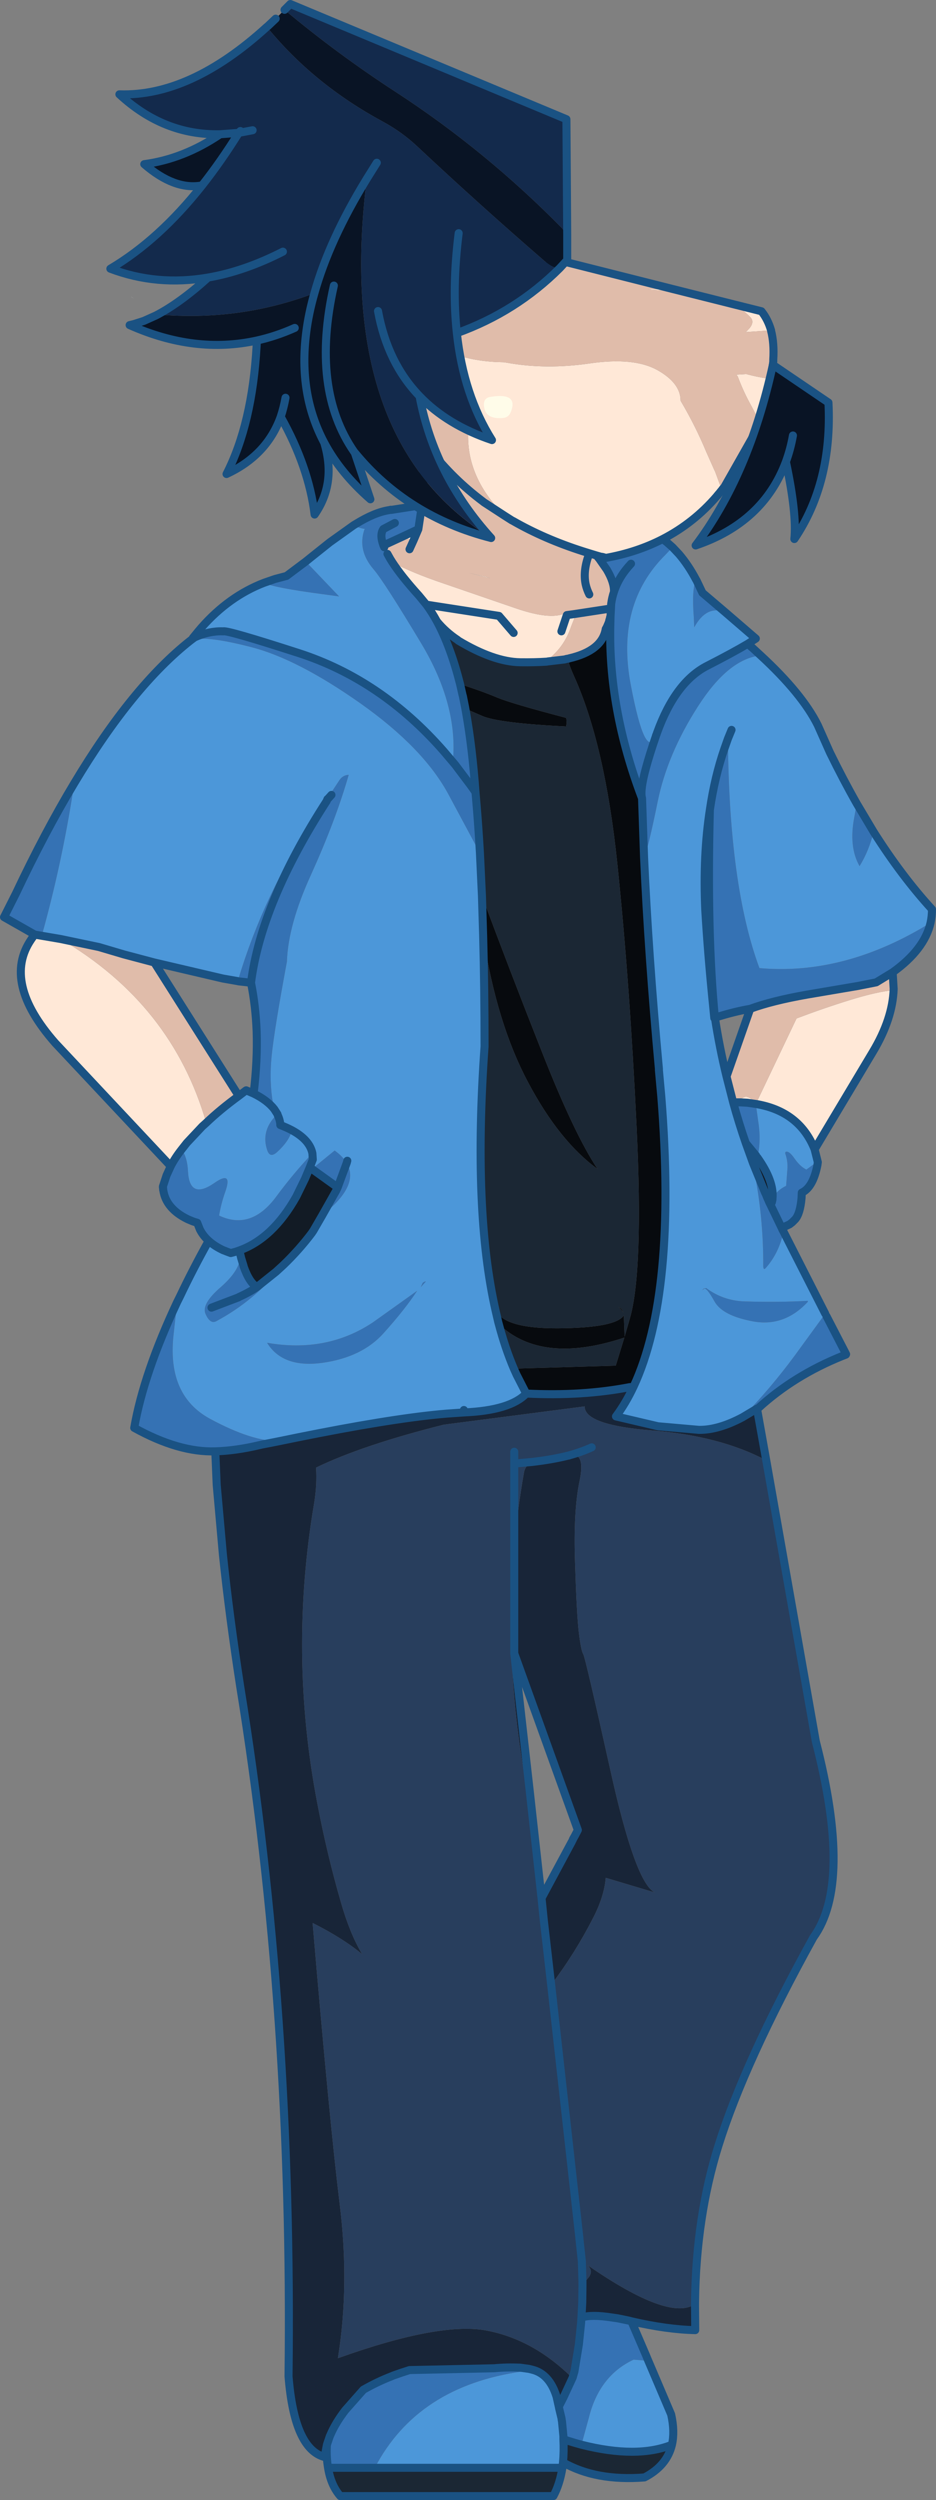 <?xml version="1.0" encoding="UTF-8" standalone="no"?>
<svg xmlns:xlink="http://www.w3.org/1999/xlink" height="622.9px" width="233.25px" xmlns="http://www.w3.org/2000/svg">
  <rect width="100%" height="100%" fill="#808080" stroke="none"/>
  <g transform="matrix(1.0, 0.0, 0.0, 1.0, 123.55, 278.75)">
    <path d="M63.95 -117.35 L64.05 -117.25 63.95 -117.35 M-75.05 25.7 L-75.5 25.55 -75.05 25.7 M-75.05 -119.95 L-75.5 -119.8 -74.15 -121.45 -75.05 -119.95 M-20.45 -172.7 L-20.8 -173.25 -20.8 -173.5 -20.45 -172.7 M54.15 -28.2 L54.6 -25.2 54.45 -25.1 54.15 -28.2 M-90.8 -204.8 L-90.1 -204.3 -90.85 -204.8 -90.8 -204.8" fill="#cccccc" fill-rule="evenodd" stroke="none"/>
    <path d="M44.05 -142.4 L45.65 -140.7 Q48.0 -137.95 49.9 -134.35 48.8 -131.95 49.35 -124.9 L49.45 -122.45 Q52.55 -128.1 57.2 -126.2 L64.8 -119.65 62.8 -118.35 Q59.0 -116.1 52.75 -112.9 44.8 -108.9 40.2 -96.2 L40.05 -95.75 39.95 -95.55 Q37.3 -88.85 33.65 -108.05 29.8 -128.15 42.3 -140.55 L44.05 -142.4 M66.0 -115.45 Q76.35 -105.9 80.25 -98.05 L83.25 -91.3 Q86.55 -84.55 89.95 -78.55 L89.35 -75.2 Q87.9 -67.8 90.65 -62.95 93.0 -66.75 94.15 -71.5 101.15 -60.45 108.7 -52.2 108.7 -50.5 108.35 -48.85 87.0 -35.65 65.7 -37.55 58.1 -58.05 57.85 -94.7 L56.95 -92.15 Q54.55 -85.2 53.35 -77.0 51.6 -65.7 52.2 -52.05 52.85 -41.0 54.15 -28.2 L54.45 -25.1 54.6 -25.2 Q55.75 -17.75 57.5 -10.55 L59.15 -4.1 Q60.55 1.0 62.3 6.05 L64.1 11.05 63.9 10.55 64.4 13.0 Q66.7 24.65 66.65 36.55 66.65 37.9 67.3 37.15 70.6 33.4 71.7 28.1 L82.1 48.55 74.45 59.05 Q68.55 67.05 61.5 74.35 55.5 77.55 50.65 77.5 L40.4 76.6 29.95 74.15 Q32.4 70.85 34.35 66.7 45.15 43.55 41.25 -5.5 L40.65 -12.1 40.65 -12.45 Q38.0 -41.35 36.95 -65.15 37.95 -67.25 40.35 -79.05 42.75 -90.85 50.35 -102.7 57.95 -114.6 66.0 -115.45 M79.45 7.6 L80.2 10.6 77.4 12.65 Q75.85 11.9 74.45 9.9 73.05 7.85 72.2 8.25 72.1 8.5 72.15 8.7 72.85 10.7 72.65 12.8 L72.35 16.7 Q70.15 17.75 69.0 19.7 L68.95 19.9 Q69.4 15.55 65.2 9.65 66.2 5.4 65.35 0.3 L64.8 -3.7 Q75.65 -1.9 79.45 7.6 M76.2 19.7 Q75.85 23.65 74.6 25.05 L73.85 25.8 76.2 19.7 M87.0 58.05 L87.3 58.65 87.25 58.75 86.35 59.1 87.0 58.05 M37.45 308.1 L37.7 308.7 37.8 308.95 43.7 322.8 Q44.65 327.05 43.9 330.35 35.2 333.85 21.35 330.35 L23.2 323.6 Q25.8 313.15 34.35 309.15 L38.0 309.45 37.45 308.1 M16.75 334.75 L16.6 336.1 -30.15 336.1 Q-19.5 315.75 6.6 312.1 L8.7 311.6 8.25 311.45 9.05 311.65 Q13.4 312.7 15.15 318.4 L15.7 320.85 15.8 321.35 16.4 323.85 16.4 324.0 16.45 324.3 16.5 324.55 16.85 328.25 16.85 329.0 Q17.0 332.1 16.75 334.75 M-79.4 45.65 Q-78.8 41.4 -78.7 44.25 -75.55 37.6 -71.55 30.4 -70.05 31.75 -67.9 32.75 L-67.75 32.8 -67.35 32.95 -67.25 33.0 -66.05 33.45 -64.75 33.1 -63.9 32.8 -63.8 33.25 -63.45 34.7 -63.65 33.95 Q-63.6 37.6 -68.5 41.9 -73.5 46.2 -72.3 48.7 -71.15 51.2 -69.7 50.45 -60.05 45.3 -52.95 36.45 -49.0 32.65 -45.8 28.4 L-45.75 28.3 -45.5 27.95 -43.3 24.15 -42.15 23.1 Q-34.05 16.3 -37.15 11.0 -38.15 9.35 -40.15 7.9 L-45.8 12.5 -46.35 12.1 -45.6 10.15 -45.7 8.6 Q-46.4 5.2 -50.9 2.8 -46.4 5.2 -45.7 8.6 -50.4 13.55 -54.65 19.3 -60.95 27.9 -68.95 24.1 -68.45 21.1 -67.4 18.15 -65.5 12.75 -70.15 16.0 -76.3 20.25 -76.7 13.15 -76.85 9.55 -78.3 7.65 L-77.0 6.0 -73.15 1.9 -72.15 1.0 Q-68.7 -2.3 -64.05 -5.7 L-62.35 -7.0 -62.2 -7.1 -60.35 -6.3 Q-56.9 -4.6 -55.2 -2.4 L-55.5 -3.75 Q-56.5 -9.25 -55.85 -15.7 -55.2 -22.2 -52.05 -39.15 -51.75 -48.35 -46.05 -60.8 -39.85 -74.5 -36.65 -85.7 -38.1 -85.65 -38.95 -84.4 L-44.85 -75.45 Q-57.75 -56.3 -64.3 -34.3 L-68.0 -34.95 -85.1 -38.95 -92.65 -40.95 -98.9 -42.8 -108.45 -44.8 -113.15 -45.6 Q-108.2 -63.3 -105.3 -81.9 L-105.05 -83.6 Q-90.55 -107.8 -76.05 -119.2 -72.7 -120.55 -61.05 -117.55 -49.45 -114.6 -33.65 -103.45 -17.9 -92.3 -11.7 -80.65 L-3.95 -66.2 -3.45 -55.55 -3.15 -45.55 Q-2.8 -32.6 -2.8 -18.0 -5.7 22.95 -0.05 47.8 L0.6 50.6 0.75 51.15 Q2.35 57.2 4.5 62.25 L5.2 63.8 7.45 68.2 7.6 68.45 Q3.6 72.65 -7.85 73.15 L-12.2 73.45 -13.9 73.6 Q-27.0 74.85 -49.5 79.4 L-53.9 80.3 Q-60.65 80.45 -71.2 74.75 -81.8 69.0 -80.35 54.3 L-79.4 45.65 -78.7 44.25 -79.4 45.65 M-74.15 -121.45 L-73.3 -122.45 Q-66.45 -130.2 -57.75 -133.55 -55.55 -132.35 -43.05 -130.7 L-39.05 -130.15 -47.35 -138.85 -45.8 -140.1 -41.35 -143.65 -35.4 -147.9 Q-34.35 -147.25 -32.6 -146.95 L-32.75 -146.8 Q-34.5 -141.6 -30.45 -136.9 -27.8 -133.8 -18.55 -118.4 -9.35 -103.05 -10.7 -88.95 L-10.15 -88.25 -12.95 -91.55 Q-28.55 -109.4 -49.15 -116.05 -66.95 -121.8 -67.9 -121.45 -71.4 -121.6 -75.05 -119.95 L-74.15 -121.45 M58.75 -96.9 L57.85 -94.7 58.75 -96.9 M65.7 23.5 L65.65 23.5 65.75 23.6 65.7 23.5 M52.4 42.15 L52.4 42.2 52.0 42.25 51.8 42.3 51.4 42.75 51.85 42.4 Q52.45 41.8 54.5 45.5 56.5 49.1 64.25 50.5 72.0 51.85 77.8 45.55 L77.7 45.35 Q70.65 45.75 62.1 45.5 56.7 45.35 52.4 42.15 M-54.4 -1.15 L-55.2 -2.4 -54.4 -1.15 -55.1 -0.5 Q-58.5 3.3 -56.95 7.85 -56.25 9.9 -54.45 8.25 -51.5 5.55 -50.8 2.9 L-50.9 2.8 Q-52.15 2.15 -53.7 1.55 L-53.7 1.25 Q-53.85 0.1 -54.35 -0.95 L-54.4 -1.15 M-37.0 10.45 L-37.15 11.0 -37.0 10.45 M-17.4 40.5 L-17.8 40.6 -18.2 40.85 -18.7 41.95 -17.4 40.5 M-27.95 53.4 Q-22.6 47.45 -19.6 42.85 L-30.6 50.7 Q-42.15 58.4 -57.0 55.8 -53.1 62.15 -43.2 60.8 -33.3 59.4 -27.95 53.4 M-7.95 72.55 L-7.85 73.15 -7.95 72.55" fill="#4c97d9" fill-rule="evenodd" stroke="none"/>
    <path d="M43.9 330.35 Q42.65 335.6 37.05 338.5 24.95 339.45 16.75 334.75 17.0 332.1 16.85 329.0 L17.2 329.1 17.95 329.35 19.75 329.9 21.35 330.35 Q35.2 333.85 43.9 330.35 M16.6 336.1 Q15.95 340.2 14.35 343.15 L-38.75 343.15 Q-41.1 340.45 -41.8 336.1 L-30.15 336.1 16.6 336.1 M28.6 -125.35 L28.55 -123.4 28.25 -123.95 28.25 -124.0 28.3 -124.25 28.35 -124.4 28.45 -124.65 28.45 -124.8 28.6 -125.35 M12.7 -113.9 L12.95 -113.95 17.15 -114.45 17.7 -114.6 18.1 -114.65 17.9 -114.6 Q18.45 -112.6 19.45 -110.4 27.2 -93.3 30.3 -63.5 33.4 -33.75 35.1 2.2 36.8 38.1 33.4 49.8 L32.1 54.3 31.9 49.0 Q29.85 52.1 15.4 52.2 1.05 52.25 -0.25 46.95 L-0.05 47.8 Q-5.7 22.95 -2.8 -18.0 -2.8 -32.6 -3.15 -45.55 0.25 -23.7 8.05 -9.1 15.8 5.55 25.35 12.5 19.55 3.8 11.5 -16.65 3.4 -37.15 -3.45 -55.55 L-3.95 -66.2 Q-4.35 -73.2 -4.9 -79.55 L-5.05 -81.3 -5.05 -81.35 Q-5.85 -92.35 -7.4 -101.15 L-7.65 -102.55 -7.6 -102.2 -3.45 -100.4 Q0.55 -98.6 17.5 -97.75 L17.65 -98.5 17.6 -99.55 17.5 -99.9 Q3.95 -103.45 0.35 -104.95 -3.3 -106.5 -8.9 -108.3 -11.25 -117.6 -14.65 -123.9 -12.45 -121.25 -9.5 -119.3 L-9.35 -119.15 Q-0.5 -113.85 6.1 -113.75 9.7 -113.7 12.7 -113.9 M0.75 51.15 Q11.45 61.35 32.05 54.5 L29.9 61.5 4.5 62.25 Q2.35 57.2 0.75 51.15 M30.6 46.9 Q31.6 47.8 31.85 48.45 L31.65 47.95 Q31.35 47.2 30.6 46.9" fill="#1b2734" fill-rule="evenodd" stroke="none"/>
    <path d="M67.4 85.1 L79.75 155.1 Q88.9 190.55 79.15 203.95 62.0 235.0 55.5 255.8 49.9 273.65 49.65 294.9 L49.65 294.95 49.65 295.3 Q43.3 299.75 22.85 285.6 24.55 287.2 22.85 289.0 L21.6 290.65 21.55 294.9 21.35 298.65 21.25 300.1 20.7 305.4 Q20.1 305.25 19.15 313.65 L19.1 313.75 19.15 313.65 19.1 313.75 Q9.55 304.25 -2.05 301.95 -13.65 299.6 -39.35 308.8 -36.4 290.55 -38.9 270.4 -41.4 250.25 -45.65 200.35 -38.0 204.2 -33.3 208.15 -36.4 202.95 -38.6 195.2 -42.1 183.15 -44.55 170.2 -51.6 133.15 -45.3 95.95 -44.5 91.1 -44.8 86.9 -33.1 81.25 -12.95 76.2 L22.15 71.65 Q22.1 76.3 39.0 77.65 55.9 79.0 67.4 85.1 M18.2 83.9 L15.95 83.45 Q13.3 83.95 10.35 84.9 9.6 85.15 9.0 85.5 7.35 86.45 7.05 88.0 5.4 97.25 4.6 106.6 L4.6 85.9 4.6 82.95 4.6 85.9 4.6 106.6 Q2.2 134.1 6.9 162.1 7.4 165.0 8.45 167.4 L11.4 194.15 11.95 199.55 Q12.75 209.25 12.95 216.85 L13.8 215.75 Q19.7 208.0 24.3 199.0 27.0 193.75 27.4 189.1 L39.6 192.75 Q34.75 190.35 28.55 162.3 22.3 134.2 21.8 133.4 21.25 132.55 20.7 128.05 20.15 123.55 19.75 110.7 19.3 97.8 20.85 90.35 22.45 82.85 18.3 83.85 L18.2 83.9 M9.0 85.5 L4.6 85.9 9.0 85.5 M13.8 215.75 L20.85 279.0 20.85 279.1 21.45 284.65 21.6 289.8 21.6 290.65 21.6 289.8 21.45 284.65 20.85 279.1 20.85 279.0 13.8 215.75 M23.9 81.85 Q21.55 82.95 18.3 83.85 21.55 82.95 23.9 81.85 M15.15 318.4 L16.85 318.6 15.7 320.85 15.15 318.4" fill="#283e5d" fill-rule="evenodd" stroke="none"/>
    <path d="M44.25 -206.7 L46.45 -206.15 44.65 -206.15 38.7 -206.55 37.95 -206.7 44.25 -206.7 M59.4 -202.9 L66.2 -201.2 Q67.8 -199.2 68.6 -196.45 L62.2 -196.0 62.45 -196.15 63.25 -197.0 Q64.55 -198.6 63.4 -199.75 61.6 -201.6 59.4 -202.9 M68.5 -184.35 Q67.75 -180.4 66.2 -175.75 L65.6 -173.95 63.75 -177.5 Q61.75 -181.05 60.3 -184.95 L59.95 -185.4 62.4 -185.55 Q65.55 -184.7 68.5 -184.35 M56.35 -156.65 L56.2 -156.5 55.8 -156.0 55.65 -155.8 55.45 -155.6 55.3 -155.35 55.2 -155.3 55.1 -155.15 Q49.35 -148.45 41.6 -144.45 35.2 -141.15 27.45 -139.75 L26.75 -139.95 26.55 -140.0 26.15 -140.05 25.1 -140.35 23.3 -140.9 21.7 -141.4 23.3 -140.9 25.1 -140.35 25.8 -139.5 27.65 -136.85 27.05 -136.9 Q25.4 -138.9 23.15 -140.45 L21.7 -141.4 17.4 -143.35 16.15 -143.8 Q10.2 -145.95 4.7 -148.75 L4.3 -148.95 4.0 -149.1 2.35 -150.15 Q-8.1 -160.4 -6.75 -172.85 -5.4 -185.3 -14.65 -191.8 -16.55 -191.75 -17.0 -189.9 -19.5 -180.05 -18.8 -170.1 L-20.45 -172.7 -20.8 -173.5 -24.1 -180.8 -19.35 -195.55 Q-10.95 -188.65 1.9 -188.5 L2.65 -188.4 Q12.4 -186.6 23.4 -188.2 34.4 -189.8 40.25 -186.55 46.05 -183.3 46.05 -178.9 49.7 -172.75 52.45 -166.15 L54.45 -161.65 54.65 -161.25 56.35 -156.65 M99.15 -32.35 Q98.9 -24.9 93.95 -16.65 L79.45 7.6 Q75.65 -1.9 64.8 -3.7 L74.95 -25.0 Q81.8 -27.6 88.45 -29.65 95.1 -31.7 99.15 -32.05 L99.15 -32.35 M-81.0 11.8 L-109.8 -18.9 Q-123.05 -34.0 -115.8 -44.65 L-115.7 -44.8 -115.35 -45.3 -114.9 -45.9 -113.15 -45.6 -108.45 -44.8 Q-80.7 -28.55 -72.15 1.0 L-73.15 1.9 -77.0 6.0 -78.3 7.65 Q-79.95 9.75 -81.0 11.8 M-17.7 -200.75 L-16.6 -204.1 -10.45 -205.85 -6.0 -205.0 -1.0 -204.15 -0.35 -204.05 -6.6 -204.15 Q-13.8 -204.45 -17.7 -200.75 M23.3 -140.9 L23.15 -140.45 23.3 -140.9 M16.35 -121.45 L17.7 -125.5 19.2 -125.7 17.7 -125.5 16.35 -121.45 M19.2 -125.7 L19.85 -125.4 18.75 -122.6 Q17.3 -118.25 14.0 -115.25 L12.7 -113.9 Q9.7 -113.7 6.1 -113.75 -0.5 -113.85 -9.35 -119.15 L-9.5 -119.3 Q-12.45 -121.25 -14.65 -123.9 -15.9 -126.2 -17.3 -128.1 L-19.15 -130.35 Q-23.5 -135.15 -25.8 -138.7 L-25.5 -138.55 Q-21.05 -136.1 -12.95 -133.35 L4.8 -127.25 Q14.45 -123.9 17.9 -126.35 L19.2 -125.7 M4.45 -121.05 L0.8 -125.3 -17.3 -128.1 0.8 -125.3 4.45 -121.05 M60.55 -4.1 Q62.3 -7.05 64.8 -3.7 L62.75 -4.0 61.0 -4.1 60.55 -4.1 M-2.3 -135.0 L-1.4 -134.7 -2.55 -134.95 -6.65 -136.0 -2.3 -135.0 M-20.5 -144.1 L-23.35 -145.0 -19.3 -146.9 -20.5 -144.1" fill="#ffe8d7" fill-rule="evenodd" stroke="none"/>
    <path d="M65.2 9.65 Q69.4 15.55 68.95 19.9 L68.95 20.1 68.8 20.8 68.35 21.2 68.1 20.7 67.85 20.1 67.7 19.8 67.5 19.3 67.3 18.8 67.1 18.4 64.1 11.05 62.3 6.05 64.85 9.15 65.2 9.65 M-46.35 12.1 L-45.8 12.5 -39.4 17.1 -39.8 17.95 -43.3 24.15 -45.5 27.95 -45.75 28.3 -45.8 28.4 Q-49.0 32.65 -52.95 36.45 L-54.75 38.1 -59.5 41.9 Q-61.4 40.9 -62.85 36.75 L-62.85 36.65 -63.45 34.7 -63.8 33.25 -63.9 32.8 Q-55.55 29.8 -49.7 19.35 L-47.55 14.95 -46.35 12.1" fill="#121b25" fill-rule="evenodd" stroke="none"/>
    <path d="M16.45 -213.6 L16.5 -213.7 44.25 -206.7 37.95 -206.7 38.7 -206.55 44.65 -206.15 46.45 -206.15 46.5 -206.15 59.4 -202.9 46.45 -206.15 59.4 -202.9 Q61.6 -201.6 63.4 -199.75 64.55 -198.6 63.25 -197.0 L62.45 -196.15 62.2 -196.0 68.6 -196.45 68.6 -196.35 Q69.4 -193.25 69.15 -189.15 L69.15 -188.85 69.15 -188.7 68.75 -185.5 68.55 -184.35 68.5 -184.35 Q65.55 -184.7 62.4 -185.55 L59.95 -185.4 60.3 -184.95 Q61.75 -181.05 63.75 -177.5 L65.6 -173.95 64.25 -170.45 63.95 -169.75 57.0 -157.5 56.85 -157.3 56.55 -156.95 56.4 -156.75 56.4 -156.7 56.35 -156.6 56.35 -156.65 54.65 -161.25 54.45 -161.65 52.45 -166.15 Q49.7 -172.75 46.05 -178.9 46.05 -183.3 40.25 -186.55 34.4 -189.8 23.4 -188.2 12.4 -186.6 2.65 -188.4 L1.9 -188.5 Q-10.95 -188.65 -19.35 -195.55 L-17.7 -200.75 Q-13.8 -204.45 -6.6 -204.15 L-0.35 -204.05 -1.0 -204.15 -6.0 -205.0 -10.45 -205.85 16.45 -213.6 M98.9 -36.5 L99.15 -32.35 99.15 -32.05 Q95.1 -31.7 88.45 -29.65 81.8 -27.6 74.95 -25.0 L64.8 -3.7 Q62.3 -7.05 60.55 -4.1 L59.15 -4.1 57.5 -10.55 63.4 -27.4 Q68.8 -29.4 77.6 -30.95 L90.25 -33.1 94.8 -34.0 98.9 -36.5 M-18.4 -152.9 L-18.05 -155.5 -18.05 -169.0 -18.8 -170.1 Q-19.5 -180.05 -17.0 -189.9 -16.55 -191.75 -14.65 -191.8 -5.4 -185.3 -6.75 -172.85 -8.1 -160.4 2.35 -150.15 L4.0 -149.1 4.3 -148.95 4.7 -148.75 Q10.2 -145.95 16.15 -143.8 L17.4 -143.35 21.7 -141.4 23.15 -140.45 Q25.4 -138.9 27.05 -136.9 L27.65 -136.85 Q29.55 -133.65 29.45 -131.3 28.95 -129.8 28.75 -128.25 L28.7 -127.15 28.6 -125.35 28.45 -124.8 28.45 -124.65 28.35 -124.4 28.3 -124.25 28.25 -124.0 28.25 -123.95 28.2 -123.8 28.15 -123.65 28.1 -123.55 28.05 -123.4 27.85 -122.95 27.75 -122.7 27.65 -122.5 27.6 -122.4 27.5 -122.2 27.4 -122.05 Q26.5 -116.6 18.2 -114.7 L18.1 -114.65 17.7 -114.6 17.15 -114.45 12.95 -113.95 12.7 -113.9 14.0 -115.25 Q17.3 -118.25 18.75 -122.6 L19.85 -125.4 19.2 -125.7 17.9 -126.35 Q14.45 -123.9 4.8 -127.25 L-12.95 -133.35 Q-21.05 -136.1 -25.5 -138.55 L-25.8 -138.7 -26.3 -139.5 -25.8 -138.7 -26.3 -139.5 -27.0 -140.75 -27.8 -142.4 -28.0 -142.85 -23.35 -145.0 -20.5 -144.1 -19.3 -146.9 -18.4 -152.9 M68.75 -185.5 L68.5 -184.35 68.75 -185.5 M56.4 -156.7 L56.35 -156.65 56.4 -156.7 M23.3 -130.65 Q22.7 -131.85 22.4 -133.15 21.7 -136.4 23.15 -140.45 21.7 -136.4 22.4 -133.15 22.7 -131.85 23.3 -130.65 M28.7 -127.15 L19.2 -125.7 28.7 -127.15 M21.7 -141.4 Q12.15 -144.45 4.3 -148.95 12.15 -144.45 21.7 -141.4 M-18.05 -169.0 L-17.85 -168.7 -17.65 -168.45 -17.5 -168.25 -17.35 -168.0 -17.2 -167.85 -17.05 -167.6 -16.9 -167.4 -16.75 -167.25 -16.6 -167.0 -16.4 -166.75 -16.2 -166.5 Q-10.6 -159.35 -3.2 -153.8 L-2.95 -153.6 2.35 -150.15 -2.95 -153.6 -3.2 -153.8 Q-10.6 -159.35 -16.2 -166.5 L-16.4 -166.75 -16.6 -167.0 -16.75 -167.25 -16.9 -167.4 -17.05 -167.6 -17.2 -167.85 -17.35 -168.0 -17.5 -168.25 -17.65 -168.45 -17.85 -168.7 -18.05 -169.0 M-2.3 -135.0 L-6.65 -136.0 -2.55 -134.95 -1.4 -134.7 -2.3 -135.0 M-21.5 -141.9 L-20.5 -144.1 -21.5 -141.9 M-108.45 -44.8 L-98.9 -42.8 -92.65 -40.95 -85.1 -38.95 -64.05 -5.7 Q-68.7 -2.3 -72.15 1.0 -80.7 -28.55 -108.45 -44.8" fill="#e0bcaa" fill-rule="evenodd" stroke="none"/>
    <path d="M41.6 -144.45 L42.7 -143.6 42.8 -143.5 44.05 -142.4 42.3 -140.55 Q29.8 -128.15 33.65 -108.05 37.3 -88.85 39.95 -95.55 L39.9 -95.35 Q38.3 -90.7 37.4 -87.35 35.9 -81.8 36.45 -79.85 35.9 -81.8 37.4 -87.35 38.3 -90.7 39.9 -95.35 L39.95 -95.55 40.05 -95.75 40.2 -96.2 Q44.8 -108.9 52.75 -112.9 59.0 -116.1 62.8 -118.35 L63.8 -117.45 63.95 -117.35 64.05 -117.25 66.0 -115.45 Q57.95 -114.6 50.35 -102.7 42.75 -90.85 40.35 -79.05 37.95 -67.25 36.95 -65.15 L36.45 -79.8 36.45 -79.85 Q27.95 -102.25 28.55 -123.4 L28.6 -125.35 28.7 -127.15 28.75 -128.25 Q28.95 -129.8 29.45 -131.3 30.65 -135.05 33.7 -138.3 30.65 -135.05 29.45 -131.3 29.55 -133.65 27.65 -136.85 L25.8 -139.5 25.1 -140.35 26.15 -140.05 26.55 -140.0 26.75 -139.95 27.45 -139.75 Q35.2 -141.15 41.6 -144.45 M49.9 -134.35 L50.05 -134.1 51.5 -131.05 57.2 -126.2 Q52.55 -128.1 49.45 -122.45 L49.35 -124.9 Q48.8 -131.95 49.9 -134.35 M89.95 -78.55 L94.15 -71.5 Q93.0 -66.75 90.65 -62.95 87.9 -67.8 89.35 -75.2 L89.95 -78.55 M108.35 -48.85 Q106.8 -42.15 98.9 -36.5 L94.8 -34.0 90.25 -33.1 77.6 -30.95 Q68.8 -29.4 63.4 -27.4 59.3 -26.7 54.6 -25.2 52.55 -46.25 53.35 -77.0 54.55 -85.2 56.95 -92.15 L57.85 -94.7 Q58.1 -58.05 65.7 -37.55 87.0 -35.65 108.35 -48.85 M80.2 10.6 L80.25 10.8 80.15 11.55 Q79.05 17.1 76.25 18.4 L76.2 19.7 73.85 25.8 73.2 26.3 71.25 27.2 71.45 27.65 71.7 28.1 Q70.6 33.4 67.3 37.15 66.65 37.9 66.65 36.55 66.7 24.65 64.4 13.0 L63.9 10.55 64.1 11.05 67.1 18.4 67.3 18.8 67.5 19.3 67.7 19.8 67.85 20.1 68.1 20.7 68.35 21.2 68.8 20.8 68.95 20.1 68.95 19.9 69.0 19.7 Q70.15 17.75 72.35 16.7 L72.65 12.8 Q72.85 10.7 72.15 8.7 72.1 8.5 72.2 8.25 73.05 7.85 74.45 9.9 75.85 11.9 77.4 12.65 L80.2 10.6 M82.1 48.55 L82.4 49.15 87.0 58.05 86.35 59.1 Q74.3 63.95 65.4 72.1 L65.1 72.2 61.5 74.35 Q68.55 67.05 74.45 59.05 L82.1 48.55 M33.8 299.6 L37.45 308.1 38.0 309.45 34.35 309.15 Q25.8 313.15 23.2 323.6 L21.35 330.35 19.75 329.9 17.95 329.35 17.2 329.1 16.85 329.0 16.85 328.25 16.5 324.55 16.45 324.3 16.4 324.0 16.4 323.85 15.8 321.35 15.7 320.85 16.85 318.6 19.1 313.75 19.15 313.65 19.6 312.1 20.7 305.4 21.25 300.1 21.35 298.65 Q23.85 297.85 28.95 298.65 L30.35 298.85 32.3 299.25 33.25 299.45 33.8 299.6 M-41.8 336.1 Q-42.25 333.55 -42.1 330.45 L-42.05 330.3 -42.0 330.1 -41.35 328.2 -41.3 328.1 -41.25 328.0 Q-40.0 325.0 -37.5 321.75 L-33.0 316.65 Q-29.5 314.65 -25.85 313.25 L-25.65 313.15 -23.5 312.4 -21.5 311.75 -0.4 311.3 Q2.7 311.0 6.1 311.15 L8.25 311.45 8.7 311.6 6.6 312.1 Q-19.5 315.75 -30.15 336.1 L-41.8 336.1 M-69.9 82.85 Q-79.0 83.15 -90.1 77.0 -87.75 63.45 -79.4 45.65 L-80.35 54.3 Q-81.8 69.0 -71.2 74.75 -60.65 80.45 -53.9 80.3 L-55.9 80.7 -58.25 81.15 -58.9 81.3 Q-64.8 82.7 -69.9 82.85 M-71.55 30.4 Q-72.95 29.15 -73.75 27.55 L-74.4 25.9 -74.55 25.85 -75.05 25.7 -75.5 25.55 -76.7 25.05 -76.9 24.95 Q-79.45 23.7 -80.95 21.95 -82.5 20.15 -82.85 17.85 L-82.9 17.65 -82.9 17.5 -82.9 17.4 -82.9 17.3 -82.95 17.15 -82.95 17.05 -82.95 16.95 -82.95 16.85 -82.05 14.1 -81.0 11.8 Q-79.95 9.75 -78.3 7.65 -76.85 9.55 -76.7 13.15 -76.3 20.25 -70.15 16.0 -65.5 12.75 -67.4 18.15 -68.45 21.1 -68.95 24.1 -60.95 27.9 -54.65 19.3 -50.4 13.55 -45.7 8.6 L-45.6 10.15 -46.35 12.1 -47.55 14.95 -49.7 19.35 Q-55.55 29.8 -63.9 32.8 L-64.75 33.1 -66.05 33.45 -67.25 33.0 -67.35 32.95 -67.75 32.8 -67.9 32.75 Q-70.05 31.75 -71.55 30.4 M-114.9 -45.9 L-122.55 -50.25 -119.6 -56.1 Q-112.35 -71.45 -105.05 -83.6 L-105.3 -81.9 Q-108.2 -63.3 -113.15 -45.6 L-114.9 -45.9 M-76.05 -119.2 L-75.05 -119.95 Q-71.4 -121.6 -67.9 -121.45 -66.95 -121.8 -49.15 -116.05 -28.55 -109.4 -12.95 -91.55 L-10.15 -88.25 -10.7 -88.95 Q-9.35 -103.05 -18.55 -118.4 -27.8 -133.8 -30.45 -136.9 -34.5 -141.6 -32.75 -146.8 L-32.6 -146.95 Q-34.35 -147.25 -35.4 -147.9 L-34.9 -148.2 Q-30.2 -151.1 -26.6 -151.65 L-26.15 -151.75 -26.1 -151.7 -18.4 -152.9 -19.3 -146.9 -23.35 -145.0 -28.0 -142.85 -27.8 -142.4 -27.0 -140.75 -26.3 -139.5 -25.8 -138.7 Q-23.5 -135.15 -19.15 -130.35 L-17.3 -128.1 Q-15.9 -126.2 -14.65 -123.9 -11.25 -117.6 -8.9 -108.3 L-8.3 -105.65 -8.2 -105.3 -7.65 -102.55 -7.4 -101.15 Q-5.85 -92.35 -5.05 -81.35 L-5.05 -81.3 -4.9 -79.55 Q-4.35 -73.2 -3.95 -66.2 L-11.7 -80.65 Q-17.9 -92.3 -33.65 -103.45 -49.45 -114.6 -61.05 -117.55 -72.7 -120.55 -76.05 -119.2 M-57.75 -133.55 L-55.3 -134.4 -55.0 -134.5 -52.15 -135.25 -47.35 -138.85 -39.05 -130.15 -43.05 -130.7 Q-55.55 -132.35 -57.75 -133.55 M59.15 -4.1 L60.55 -4.1 61.0 -4.1 62.75 -4.0 64.8 -3.7 65.35 0.3 Q66.2 5.4 65.2 9.65 L64.85 9.15 62.3 6.05 Q60.55 1.0 59.15 -4.1 M71.25 27.2 L68.35 21.2 71.25 27.2 M52.4 42.15 Q56.7 45.35 62.1 45.5 70.65 45.75 77.7 45.35 L77.8 45.55 Q72.0 51.85 64.25 50.5 56.5 49.1 54.5 45.5 52.45 41.8 51.85 42.4 L51.4 42.75 51.8 42.3 52.0 42.25 52.4 42.2 52.4 42.15 M73.85 25.8 L73.2 26.3 73.85 25.8 M71.7 28.1 L71.45 27.65 71.7 28.1 M-28.0 -142.85 Q-29.0 -145.55 -28.0 -146.95 L-25.15 -148.45 -28.0 -146.95 Q-29.0 -145.55 -28.0 -142.85 M-64.3 -34.3 Q-57.75 -56.3 -44.85 -75.45 L-38.95 -84.4 Q-38.1 -85.65 -36.65 -85.7 -39.85 -74.5 -46.05 -60.8 -51.75 -48.35 -52.05 -39.15 -55.2 -22.2 -55.85 -15.7 -56.5 -9.25 -55.5 -3.75 L-55.2 -2.4 Q-56.9 -4.6 -60.35 -6.3 -59.35 -14.45 -59.6 -21.9 -59.85 -28.15 -61.0 -33.9 L-64.1 -34.25 -64.3 -34.3 M-54.4 -1.15 L-54.35 -0.95 Q-53.85 0.1 -53.7 1.25 L-53.7 1.55 Q-52.15 2.15 -50.9 2.8 L-50.8 2.9 Q-51.5 5.55 -54.45 8.25 -56.25 9.9 -56.95 7.85 -58.5 3.3 -55.1 -0.5 L-54.4 -1.15 M-45.8 12.5 L-40.15 7.9 Q-38.15 9.35 -37.15 11.0 -34.05 16.3 -42.15 23.1 L-43.3 24.15 -39.8 17.95 -39.4 17.1 -37.5 11.95 -37.15 11.0 -37.5 11.95 -39.4 17.1 -45.8 12.5 M-61.0 -33.9 Q-58.45 -53.9 -42.15 -79.15 L-41.95 -79.65 -41.9 -79.65 -40.95 -80.7 -41.9 -79.65 -41.95 -79.65 -42.15 -79.15 Q-58.45 -53.9 -61.0 -33.9 M-10.15 -88.25 L-6.35 -83.2 -5.45 -81.95 -5.05 -81.35 -5.45 -81.95 -6.35 -83.2 -10.15 -88.25 M-17.4 40.5 L-18.7 41.95 -18.2 40.85 -17.8 40.6 -17.4 40.5 M-63.45 34.7 L-62.85 36.65 -62.85 36.75 Q-61.4 40.9 -59.5 41.9 L-54.75 38.1 -52.95 36.45 Q-60.05 45.3 -69.7 50.45 -71.15 51.2 -72.3 48.7 -73.5 46.2 -68.5 41.9 -63.6 37.6 -63.65 33.95 L-63.45 34.7 M-70.85 47.05 L-64.15 44.5 -64.1 44.45 Q-61.25 43.15 -59.5 41.9 -61.25 43.15 -64.1 44.45 L-64.15 44.5 -70.85 47.05 M-27.95 53.4 Q-33.3 59.4 -43.2 60.8 -53.1 62.15 -57.0 55.8 -42.15 58.4 -30.6 50.7 L-19.6 42.85 Q-22.6 47.45 -27.95 53.4" fill="#3572b4" fill-rule="evenodd" stroke="none"/>
    <path d="M28.55 -123.4 Q27.95 -102.25 36.45 -79.85 L36.45 -79.8 36.95 -65.15 Q38.0 -41.35 40.65 -12.45 L40.65 -12.1 41.25 -5.5 Q45.15 43.55 34.35 66.7 L33.4 66.9 33.4 66.85 Q21.5 69.15 7.6 68.45 L7.45 68.2 5.2 63.8 4.5 62.25 5.2 63.8 4.5 62.25 29.9 61.5 32.05 54.5 Q11.45 61.35 0.75 51.15 L0.6 50.6 -0.05 47.8 -0.25 46.95 Q1.05 52.25 15.4 52.2 29.85 52.1 31.9 49.0 L32.1 54.3 33.4 49.8 Q36.8 38.1 35.1 2.2 33.4 -33.75 30.3 -63.5 27.2 -93.3 19.45 -110.4 18.45 -112.6 17.9 -114.6 L18.1 -114.65 18.2 -114.7 Q26.5 -116.6 27.4 -122.05 L27.5 -122.2 27.6 -122.4 27.65 -122.5 27.75 -122.7 27.85 -122.95 28.05 -123.4 28.1 -123.55 28.15 -123.65 28.2 -123.8 28.25 -123.95 28.55 -123.4 M-8.9 -108.3 Q-3.3 -106.5 0.35 -104.95 3.95 -103.45 17.5 -99.9 L17.6 -99.55 17.65 -98.5 17.5 -97.75 Q0.55 -98.6 -3.45 -100.4 L-7.6 -102.2 -7.65 -102.55 -8.2 -105.3 -8.3 -105.65 -8.9 -108.3 M-3.45 -55.55 Q3.4 -37.15 11.5 -16.65 19.55 3.8 25.35 12.5 15.8 5.55 8.05 -9.1 0.25 -23.7 -3.15 -45.55 L-3.45 -55.55 M30.6 46.9 Q31.35 47.2 31.65 47.95 L31.85 48.45 Q31.6 47.8 30.6 46.9" fill="#070a0e" fill-rule="evenodd" stroke="none"/>
    <path d="M65.1 72.25 L67.4 85.1 Q55.9 79.0 39.0 77.65 22.1 76.3 22.15 71.65 L-12.95 76.2 Q-33.1 81.25 -44.8 86.9 -44.5 91.1 -45.3 95.95 -51.6 133.15 -44.55 170.2 -42.1 183.15 -38.6 195.2 -36.4 202.95 -33.3 208.15 -38.0 204.2 -45.65 200.35 -41.4 250.25 -38.9 270.4 -36.4 290.55 -39.35 308.8 -13.65 299.6 -2.05 301.95 9.55 304.25 19.1 313.75 L16.85 318.6 15.15 318.4 Q13.4 312.7 9.05 311.65 L8.25 311.45 6.1 311.15 Q2.7 311.0 -0.4 311.3 L-21.5 311.75 -23.5 312.4 -25.65 313.15 -25.85 313.25 Q-29.5 314.65 -33.0 316.65 L-37.5 321.75 Q-40.0 325.0 -41.25 328.0 L-41.3 328.1 -41.35 328.2 -42.0 330.1 -42.05 330.3 -42.1 330.45 -42.45 332.3 -42.55 333.45 Q-50.2 331.55 -51.65 313.3 -50.55 222.5 -63.7 141.4 -66.4 123.9 -68.0 108.6 L-69.55 91.2 -69.9 82.85 Q-64.8 82.7 -58.9 81.3 L-58.25 81.15 -55.9 80.7 -53.9 80.3 -49.5 79.4 Q-27.0 74.85 -13.9 73.6 L-12.2 73.45 -7.85 73.15 Q3.6 72.65 7.6 68.45 21.5 69.15 33.4 66.85 L33.4 66.9 34.35 66.7 Q32.4 70.85 29.95 74.15 L40.4 76.6 50.65 77.5 Q55.5 77.55 61.5 74.35 L65.1 72.2 65.1 72.25 M49.65 295.3 L49.65 295.9 49.7 301.5 49.7 301.8 Q42.65 301.65 33.8 299.6 L33.25 299.45 32.3 299.25 30.35 298.85 28.95 298.65 Q23.85 297.85 21.35 298.65 L21.55 294.9 21.6 290.65 22.85 289.0 Q24.55 287.2 22.85 285.6 43.3 299.75 49.65 295.3 M18.2 83.9 L18.1 83.9 Q14.15 84.9 9.0 85.5 14.15 84.9 18.1 83.9 L18.2 83.9 18.3 83.85 Q22.45 82.85 20.85 90.35 19.3 97.8 19.75 110.7 20.15 123.55 20.7 128.05 21.25 132.55 21.8 133.4 22.3 134.2 28.55 162.3 34.75 190.35 39.6 192.75 L27.4 189.1 Q27.0 193.75 24.3 199.0 19.7 208.0 13.8 215.75 L11.95 199.55 13.8 215.75 12.95 216.85 Q12.75 209.25 11.95 199.55 L11.4 194.15 18.95 180.1 19.15 179.7 19.25 179.45 19.7 178.65 20.45 177.2 4.6 133.2 4.6 106.6 4.6 133.2 8.45 167.4 Q7.4 165.0 6.9 162.1 2.2 134.1 4.6 106.6 5.4 97.25 7.05 88.0 7.35 86.45 9.0 85.5 9.6 85.15 10.35 84.9 13.3 83.95 15.95 83.45 L18.2 83.9 M19.15 313.65 Q20.1 305.25 20.7 305.4 L19.6 312.1 19.15 313.65" fill="#182538" fill-rule="evenodd" stroke="none"/>
    <path d="M16.5 -213.7 L44.25 -206.7 46.45 -206.15 59.4 -202.9 66.2 -201.2 Q67.8 -199.2 68.6 -196.45 L68.6 -196.35 Q69.4 -193.25 69.15 -189.15 L69.15 -188.85 69.15 -188.7 68.75 -185.5 68.5 -184.35 Q67.75 -180.4 66.2 -175.75 L65.6 -173.95 64.25 -170.45 63.95 -169.75 57.0 -157.5 56.85 -157.3 56.55 -156.95 56.4 -156.75 56.4 -156.7 56.35 -156.65 56.2 -156.5 55.8 -156.0 55.65 -155.8 55.45 -155.6 55.3 -155.35 55.2 -155.3 55.1 -155.15 Q49.35 -148.45 41.6 -144.45 L42.7 -143.6 42.8 -143.5 44.05 -142.4 45.65 -140.7 Q48.0 -137.95 49.9 -134.35 L50.05 -134.1 51.5 -131.05 57.2 -126.2 64.8 -119.65 62.8 -118.35 63.8 -117.45 63.95 -117.35 64.05 -117.25 66.0 -115.45 Q76.35 -105.9 80.25 -98.05 L83.25 -91.3 Q86.55 -84.55 89.95 -78.55 L94.15 -71.5 Q101.15 -60.45 108.7 -52.2 108.7 -50.5 108.35 -48.85 106.8 -42.15 98.9 -36.5 L99.15 -32.35 Q98.9 -24.9 93.95 -16.65 L79.45 7.6 80.2 10.6 80.25 10.8 80.15 11.55 Q79.05 17.1 76.25 18.4 L76.2 19.7 Q75.85 23.65 74.6 25.05 L73.85 25.8 73.2 26.3 71.25 27.2 71.45 27.65 71.7 28.1 82.1 48.55 M82.4 49.15 L87.0 58.05 87.3 58.65 87.25 58.75 86.35 59.1 Q74.3 63.95 65.4 72.1 L65.1 72.25 67.4 85.1 79.75 155.1 Q88.9 190.55 79.15 203.95 62.0 235.0 55.5 255.8 49.9 273.65 49.65 294.9 M49.65 294.95 L49.65 295.3 49.65 295.9 49.7 301.5 49.7 301.8 Q42.65 301.65 33.8 299.6 L37.45 308.1 37.7 308.7 M37.8 308.95 L43.7 322.8 Q44.65 327.05 43.9 330.35 42.65 335.6 37.05 338.5 24.95 339.45 16.75 334.75 L16.6 336.1 Q15.95 340.2 14.35 343.15 L-38.75 343.15 Q-41.1 340.45 -41.8 336.1 -42.25 333.55 -42.1 330.45 L-42.45 332.3 -42.55 333.45 Q-50.2 331.55 -51.65 313.3 -50.55 222.5 -63.7 141.4 -66.4 123.9 -68.0 108.6 L-69.55 91.2 -69.9 82.85 Q-79.0 83.15 -90.1 77.0 -87.75 63.45 -79.4 45.65 L-78.7 44.25 Q-75.55 37.6 -71.55 30.4 -72.95 29.15 -73.75 27.55 L-74.4 25.9 -74.55 25.85 -75.05 25.7 -75.5 25.55 -76.7 25.05 -76.9 24.95 Q-79.45 23.7 -80.95 21.95 -82.5 20.15 -82.85 17.85 L-82.9 17.65 -82.9 17.5 -82.9 17.4 -82.9 17.3 -82.95 17.15 -82.95 17.05 -82.95 16.95 -82.95 16.85 -82.05 14.1 -81.0 11.8 -109.8 -18.9 Q-123.05 -34.0 -115.8 -44.65 L-115.7 -44.8 -115.35 -45.3 -114.9 -45.9 -122.55 -50.25 -119.6 -56.1 Q-112.35 -71.45 -105.05 -83.6 -90.55 -107.8 -76.05 -119.2 L-75.05 -119.95 -75.5 -119.8 -74.15 -121.45 -73.3 -122.45 Q-66.45 -130.2 -57.75 -133.55 L-55.3 -134.4 -55.0 -134.5 -52.15 -135.25 -47.35 -138.85 -45.8 -140.1 -41.35 -143.65 -35.4 -147.9 -34.9 -148.2 Q-30.2 -151.1 -26.6 -151.65 L-26.15 -151.75 M-26.1 -151.7 L-18.4 -152.9 -18.05 -155.5 -18.05 -169.0 -18.8 -170.1 -20.45 -172.7 -20.8 -173.25 M-20.8 -173.5 L-24.1 -180.8 -19.35 -195.55 -17.7 -200.75 -16.6 -204.1 -10.45 -205.85 16.45 -213.6 M21.7 -141.4 L23.3 -140.9 25.1 -140.35 26.15 -140.05 26.55 -140.0 26.75 -139.95 27.45 -139.75 Q35.2 -141.15 41.6 -144.45 M2.35 -150.15 L4.0 -149.1 M23.15 -140.45 L23.3 -140.9 M27.65 -136.85 L25.8 -139.5 25.1 -140.35 M23.15 -140.45 Q21.7 -136.4 22.4 -133.15 22.7 -131.85 23.3 -130.65 M29.45 -131.3 Q28.95 -129.8 28.75 -128.25 L28.7 -127.15 28.6 -125.35 28.55 -123.4 Q27.95 -102.25 36.45 -79.85 35.9 -81.8 37.4 -87.35 38.3 -90.7 39.9 -95.35 L39.95 -95.55 40.05 -95.75 40.2 -96.2 Q44.8 -108.9 52.75 -112.9 59.0 -116.1 62.8 -118.35 M28.25 -123.95 L28.25 -124.0 28.3 -124.25 28.35 -124.4 28.45 -124.65 28.45 -124.8 28.6 -125.35 M18.1 -114.65 L18.2 -114.7 Q26.5 -116.6 27.4 -122.05 L27.5 -122.2 27.6 -122.4 27.65 -122.5 27.75 -122.7 27.85 -122.95 28.05 -123.4 28.1 -123.55 28.15 -123.65 28.2 -123.8 28.25 -123.95 M33.7 -138.3 Q30.65 -135.05 29.45 -131.3 29.55 -133.65 27.65 -136.85 M19.2 -125.7 L17.7 -125.5 16.35 -121.45 M12.95 -113.95 L17.15 -114.45 17.7 -114.6 18.1 -114.65 M-0.05 47.8 L0.6 50.6 0.75 51.15 Q2.35 57.2 4.5 62.25 L5.2 63.8 7.45 68.2 7.6 68.45 Q21.5 69.15 33.4 66.85 L33.4 66.9 34.35 66.7 Q45.15 43.55 41.25 -5.5 L40.65 -12.1 40.65 -12.45 Q38.0 -41.35 36.95 -65.15 L36.45 -79.8 36.45 -79.85 M19.2 -125.7 L28.7 -127.15 M-7.65 -102.55 L-7.4 -101.15 Q-5.85 -92.35 -5.05 -81.35 L-5.05 -81.3 -4.9 -79.55 Q-4.35 -73.2 -3.95 -66.2 L-3.45 -55.55 -3.15 -45.55 Q-2.8 -32.6 -2.8 -18.0 -5.7 22.95 -0.05 47.8 M-14.65 -123.9 Q-12.45 -121.25 -9.5 -119.3 L-9.35 -119.15 Q-0.5 -113.85 6.1 -113.75 9.7 -113.7 12.7 -113.9 M-17.3 -128.1 L0.8 -125.3 4.45 -121.05 M4.3 -148.95 Q12.15 -144.45 21.7 -141.4 M53.35 -77.0 Q51.6 -65.7 52.2 -52.05 52.85 -41.0 54.15 -28.2 L54.6 -25.2 Q52.55 -46.25 53.35 -77.0 54.55 -85.2 56.95 -92.15 L57.85 -94.7 58.75 -96.9 M98.9 -36.5 L94.8 -34.0 90.25 -33.1 77.6 -30.95 Q68.8 -29.4 63.4 -27.4 L57.5 -10.55 59.15 -4.1 60.55 -4.1 61.0 -4.1 62.75 -4.0 64.8 -3.7 Q75.65 -1.9 79.45 7.6 M54.6 -25.2 L54.45 -25.1 54.15 -28.2 M65.2 9.65 Q69.4 15.55 68.95 19.9 L68.95 20.1 68.8 20.8 68.35 21.2 71.25 27.2 M63.4 -27.4 Q59.3 -26.7 54.6 -25.2 55.75 -17.75 57.5 -10.55 M62.3 6.05 L64.85 9.15 M64.1 11.05 L62.3 6.05 Q60.55 1.0 59.15 -4.1 M64.1 11.05 L67.1 18.4 67.3 18.8 67.5 19.3 67.7 19.8 67.85 20.1 68.1 20.7 68.35 21.2 M34.35 66.7 Q32.4 70.85 29.95 74.15 L40.4 76.6 50.65 77.5 Q55.5 77.55 61.5 74.35 L65.1 72.2 65.1 72.25 M9.0 85.5 Q14.15 84.9 18.1 83.9 L18.2 83.9 18.3 83.85 Q21.55 82.95 23.9 81.85 M4.6 106.6 L4.6 133.2 20.45 177.2 19.7 178.65 19.25 179.45 19.15 179.7 M18.95 180.1 L11.4 194.15 11.95 199.55 13.8 215.75 20.85 279.0 20.85 279.1 21.45 284.65 21.6 289.8 21.6 290.65 21.55 294.9 21.35 298.65 Q23.85 297.85 28.95 298.65 L30.35 298.85 32.3 299.25 33.25 299.45 33.8 299.6 M4.6 106.6 L4.6 85.9 4.6 82.95 M4.6 85.9 L9.0 85.5 M19.1 313.75 L19.15 313.65 19.6 312.1 20.7 305.4 21.25 300.1 21.35 298.65 M65.4 72.1 L65.1 72.2 M11.4 194.15 L8.45 167.4 4.6 133.2 M-30.15 336.1 L16.6 336.1 M-42.1 330.45 L-42.05 330.3 -42.0 330.1 -41.35 328.2 -41.3 328.1 -41.25 328.0 Q-40.0 325.0 -37.5 321.75 L-33.0 316.65 Q-29.5 314.65 -25.85 313.25 L-25.65 313.15 -23.5 312.4 -21.5 311.75 -0.4 311.3 Q2.7 311.0 6.1 311.15 L8.25 311.45 9.05 311.65 Q13.4 312.7 15.15 318.4 L15.7 320.85 16.85 318.6 19.1 313.75 M15.7 320.85 L15.8 321.35 16.4 323.85 16.4 324.0 16.45 324.3 16.5 324.55 16.85 328.25 16.85 329.0 17.2 329.1 17.95 329.35 19.75 329.9 21.35 330.35 Q35.2 333.85 43.9 330.35 M16.75 334.75 Q17.0 332.1 16.85 329.0 M2.35 -150.15 L-2.95 -153.6 -3.2 -153.8 Q-10.6 -159.35 -16.2 -166.5 L-16.4 -166.75 -16.6 -167.0 -16.75 -167.25 -16.9 -167.4 -17.05 -167.6 -17.2 -167.85 -17.35 -168.0 -17.5 -168.25 -17.65 -168.45 -17.85 -168.7 -18.05 -169.0 M-20.45 -172.7 L-20.8 -173.5 M-10.15 -88.25 L-12.95 -91.55 Q-28.55 -109.4 -49.15 -116.05 -66.95 -121.8 -67.9 -121.45 -71.4 -121.6 -75.05 -119.95 L-74.15 -121.45 M-25.8 -138.7 Q-23.5 -135.15 -19.15 -130.35 L-17.3 -128.1 Q-15.9 -126.2 -14.65 -123.9 -11.25 -117.6 -8.9 -108.3 L-8.3 -105.65 -8.2 -105.3 -7.65 -102.55 M-20.5 -144.1 L-19.3 -146.9 -23.35 -145.0 -28.0 -142.85 -27.8 -142.4 M-27.0 -140.75 L-26.3 -139.5 -25.8 -138.7 M-25.15 -148.45 L-28.0 -146.95 Q-29.0 -145.55 -28.0 -142.85 M-20.5 -144.1 L-21.5 -141.9 M-19.3 -146.9 L-18.4 -152.9 M-113.15 -45.6 L-108.45 -44.8 -98.9 -42.8 -92.65 -40.95 -85.1 -38.95 -68.0 -34.95 -64.3 -34.3 -64.1 -34.25 -61.0 -33.9 Q-59.85 -28.15 -59.6 -21.9 -59.35 -14.45 -60.35 -6.3 -56.9 -4.6 -55.2 -2.4 L-54.4 -1.15 M-54.35 -0.95 Q-53.85 0.1 -53.7 1.25 L-53.7 1.55 Q-52.15 2.15 -50.9 2.8 -46.4 5.2 -45.7 8.6 L-45.6 10.15 -46.35 12.1 -45.8 12.5 -39.4 17.1 -39.8 17.95 -43.3 24.15 -45.5 27.95 -45.75 28.3 -45.8 28.4 Q-49.0 32.65 -52.95 36.45 L-54.75 38.1 -59.5 41.9 Q-61.25 43.15 -64.1 44.45 L-64.15 44.5 -70.85 47.05 M-37.15 11.0 L-37.0 10.45 M-114.9 -45.9 L-113.15 -45.6 M-5.05 -81.35 L-5.45 -81.95 -6.35 -83.2 -10.15 -88.25 M-40.95 -80.7 L-41.9 -79.65 -41.95 -79.65 -42.15 -79.15 Q-58.45 -53.9 -61.0 -33.9 M-60.35 -6.3 L-62.2 -7.1 -62.35 -7.0 -64.05 -5.7 Q-68.7 -2.3 -72.15 1.0 L-73.15 1.9 -77.0 6.0 -78.3 7.65 Q-79.95 9.75 -81.0 11.8 M-64.05 -5.7 L-85.1 -38.95 M-37.15 11.0 L-37.5 11.95 -39.4 17.1 M-63.9 32.8 Q-55.55 29.8 -49.7 19.35 L-47.55 14.95 -46.35 12.1 M-71.55 30.4 Q-70.05 31.75 -67.9 32.75 L-67.75 32.8 -67.35 32.95 -67.25 33.0 -66.05 33.45 -64.75 33.1 -63.9 32.8 -63.8 33.25 -63.45 34.7 -62.85 36.65 -62.85 36.75 Q-61.4 40.9 -59.5 41.9 M-53.9 80.3 L-49.5 79.4 Q-27.0 74.85 -13.9 73.6 L-12.2 73.45 -7.85 73.15 -7.95 72.55 M-69.9 82.85 Q-64.8 82.7 -58.9 81.3 L-58.25 81.15 -55.9 80.7 -53.9 80.3 M-41.8 336.1 L-30.15 336.1 M7.6 68.45 Q3.6 72.65 -7.85 73.15" fill="none" stroke="#1a5283" stroke-linecap="round" stroke-linejoin="round" stroke-width="2.0"/>
    <path d="M-1.1 -179.9 Q5.75 -180.95 3.7 -176.0 3.15 -174.7 1.7 -174.6 -2.75 -174.25 -2.95 -177.75 -3.1 -179.7 -1.1 -179.9" fill="#fffce9" fill-rule="evenodd" stroke="none"/>
    <path d="M17.8 -220.3 L16.45 -221.95 Q-2.55 -241.25 -24.8 -255.75 -39.5 -265.3 -52.65 -276.3 L-51.2 -277.75 17.6 -249.05 17.8 -220.3 M-57.05 -272.05 Q-45.45 -257.8 -28.15 -248.45 -23.45 -245.9 -19.65 -242.35 -4.25 -227.9 12.1 -213.75 14.35 -211.8 15.95 -211.95 5.05 -201.05 -9.7 -195.75 -8.05 -180.35 -0.95 -169.1 -12.1 -172.85 -19.0 -180.05 -15.3 -160.3 -1.15 -144.7 -40.3 -168.95 -32.15 -234.2 -41.5 -218.95 -45.2 -205.7 -63.95 -198.6 -84.25 -200.4 L-84.7 -200.15 Q-78.7 -203.25 -71.7 -209.6 -84.45 -207.4 -96.05 -211.8 -83.9 -219.0 -73.2 -232.55 -68.5 -238.5 -64.05 -245.65 L-68.7 -245.3 Q-82.75 -245.0 -93.8 -255.25 -76.15 -254.65 -57.05 -272.05 M-29.65 -238.2 L-32.15 -234.2 -29.65 -238.2 M-63.65 -246.1 L-64.05 -245.65 -63.65 -246.1 M-53.05 -216.05 Q-62.65 -211.15 -71.7 -209.6 -62.65 -211.15 -53.05 -216.05 M-60.6 -246.3 L-64.05 -245.65 -60.6 -246.3 M-9.25 -220.65 Q-10.95 -207.05 -9.7 -195.75 -10.95 -207.05 -9.25 -220.65 M-19.0 -180.05 Q-27.0 -188.35 -29.35 -201.25 -27.0 -188.35 -19.0 -180.05" fill="#132a4c" fill-rule="evenodd" stroke="none"/>
    <path d="M17.8 -220.3 L17.8 -213.95 15.95 -211.95 Q14.35 -211.8 12.1 -213.75 -4.25 -227.9 -19.65 -242.35 -23.45 -245.9 -28.15 -248.45 -45.45 -257.8 -57.05 -272.05 L-56.8 -272.25 -54.85 -274.1 -52.65 -276.3 Q-39.5 -265.3 -24.8 -255.75 -2.55 -241.25 16.45 -221.95 L17.8 -220.3 M-1.15 -144.7 Q-22.05 -150.05 -35.15 -166.0 L-31.25 -154.35 Q-38.7 -160.85 -42.75 -168.45 -39.7 -158.35 -45.15 -150.55 -46.6 -162.4 -53.6 -174.9 -57.05 -165.3 -67.1 -160.65 -60.7 -173.15 -59.6 -192.6 L-59.55 -193.9 Q-75.0 -190.5 -91.25 -197.75 L-90.2 -198.0 -87.7 -198.8 -84.7 -200.15 -84.25 -200.4 Q-63.95 -198.6 -45.2 -205.7 -41.5 -218.95 -32.15 -234.2 -40.3 -168.95 -1.15 -144.7 M-73.2 -232.55 Q-80.05 -231.3 -87.6 -237.85 -77.8 -239.15 -68.7 -245.3 L-64.05 -245.65 Q-68.5 -238.5 -73.2 -232.55 M74.05 -170.25 Q73.45 -166.85 72.3 -163.7 73.45 -166.85 74.05 -170.25 M72.3 -163.7 Q66.65 -148.55 49.8 -142.85 63.05 -160.4 69.05 -187.85 L82.9 -178.45 Q83.9 -158.5 74.4 -144.45 75.05 -150.7 72.3 -163.7 M-42.75 -168.45 Q-49.2 -180.6 -47.25 -195.85 -46.65 -200.65 -45.2 -205.7 -46.65 -200.65 -47.25 -195.85 -49.2 -180.6 -42.75 -168.45 M-50.1 -197.05 Q-54.8 -194.95 -59.55 -193.9 -54.8 -194.95 -50.1 -197.05 M-52.4 -179.65 Q-52.85 -177.15 -53.6 -174.9 -52.85 -177.15 -52.4 -179.65 M-35.15 -166.0 L-35.25 -166.1 Q-46.15 -181.8 -40.35 -207.6 -46.15 -181.8 -35.25 -166.1 L-35.15 -166.0" fill="#091425" fill-rule="evenodd" stroke="none"/>
    <path d="M15.95 -211.95 L17.8 -213.95 17.8 -220.3 17.6 -249.05 -51.2 -277.75 -52.65 -276.3 M-54.85 -274.1 L-56.8 -272.25 M15.95 -211.95 Q5.05 -201.05 -9.7 -195.75 -8.05 -180.35 -0.95 -169.1 -12.1 -172.85 -19.0 -180.05 -15.3 -160.3 -1.15 -144.7 -22.05 -150.05 -35.15 -166.0 L-31.25 -154.35 Q-38.7 -160.85 -42.75 -168.45 -39.7 -158.35 -45.15 -150.55 -46.6 -162.4 -53.6 -174.9 -57.05 -165.3 -67.1 -160.65 -60.7 -173.15 -59.6 -192.6 L-59.55 -193.9 Q-75.0 -190.5 -91.25 -197.75 L-90.2 -198.0 -87.7 -198.8 -84.7 -200.15 Q-78.7 -203.25 -71.7 -209.6 -84.45 -207.4 -96.05 -211.8 -83.9 -219.0 -73.2 -232.55 -80.05 -231.3 -87.6 -237.85 -77.8 -239.15 -68.7 -245.3 -82.75 -245.0 -93.8 -255.25 -76.15 -254.65 -57.05 -272.05 M72.3 -163.7 Q73.45 -166.85 74.05 -170.25 M72.3 -163.7 Q75.05 -150.7 74.4 -144.45 83.9 -158.5 82.9 -178.45 L69.05 -187.85 Q63.05 -160.4 49.8 -142.85 66.65 -148.55 72.3 -163.7 M-45.2 -205.7 Q-41.5 -218.95 -32.15 -234.2 L-29.65 -238.2 M-68.7 -245.3 L-64.05 -245.65 -63.65 -246.1 M-64.05 -245.65 Q-68.5 -238.5 -73.2 -232.55 M-64.05 -245.65 L-60.6 -246.3 M-71.7 -209.6 Q-62.65 -211.15 -53.05 -216.05 M-40.35 -207.6 Q-46.15 -181.8 -35.25 -166.1 L-35.15 -166.0 M-53.6 -174.9 Q-52.85 -177.15 -52.4 -179.65 M-59.55 -193.9 Q-54.8 -194.95 -50.1 -197.05 M-45.2 -205.7 Q-46.65 -200.65 -47.25 -195.85 -49.2 -180.6 -42.75 -168.45 M-29.35 -201.25 Q-27.0 -188.35 -19.0 -180.05 M-9.7 -195.75 Q-10.95 -207.05 -9.25 -220.65" fill="none" stroke="#1a5283" stroke-linecap="round" stroke-linejoin="round" stroke-width="2.0"/>
  </g>
</svg>

